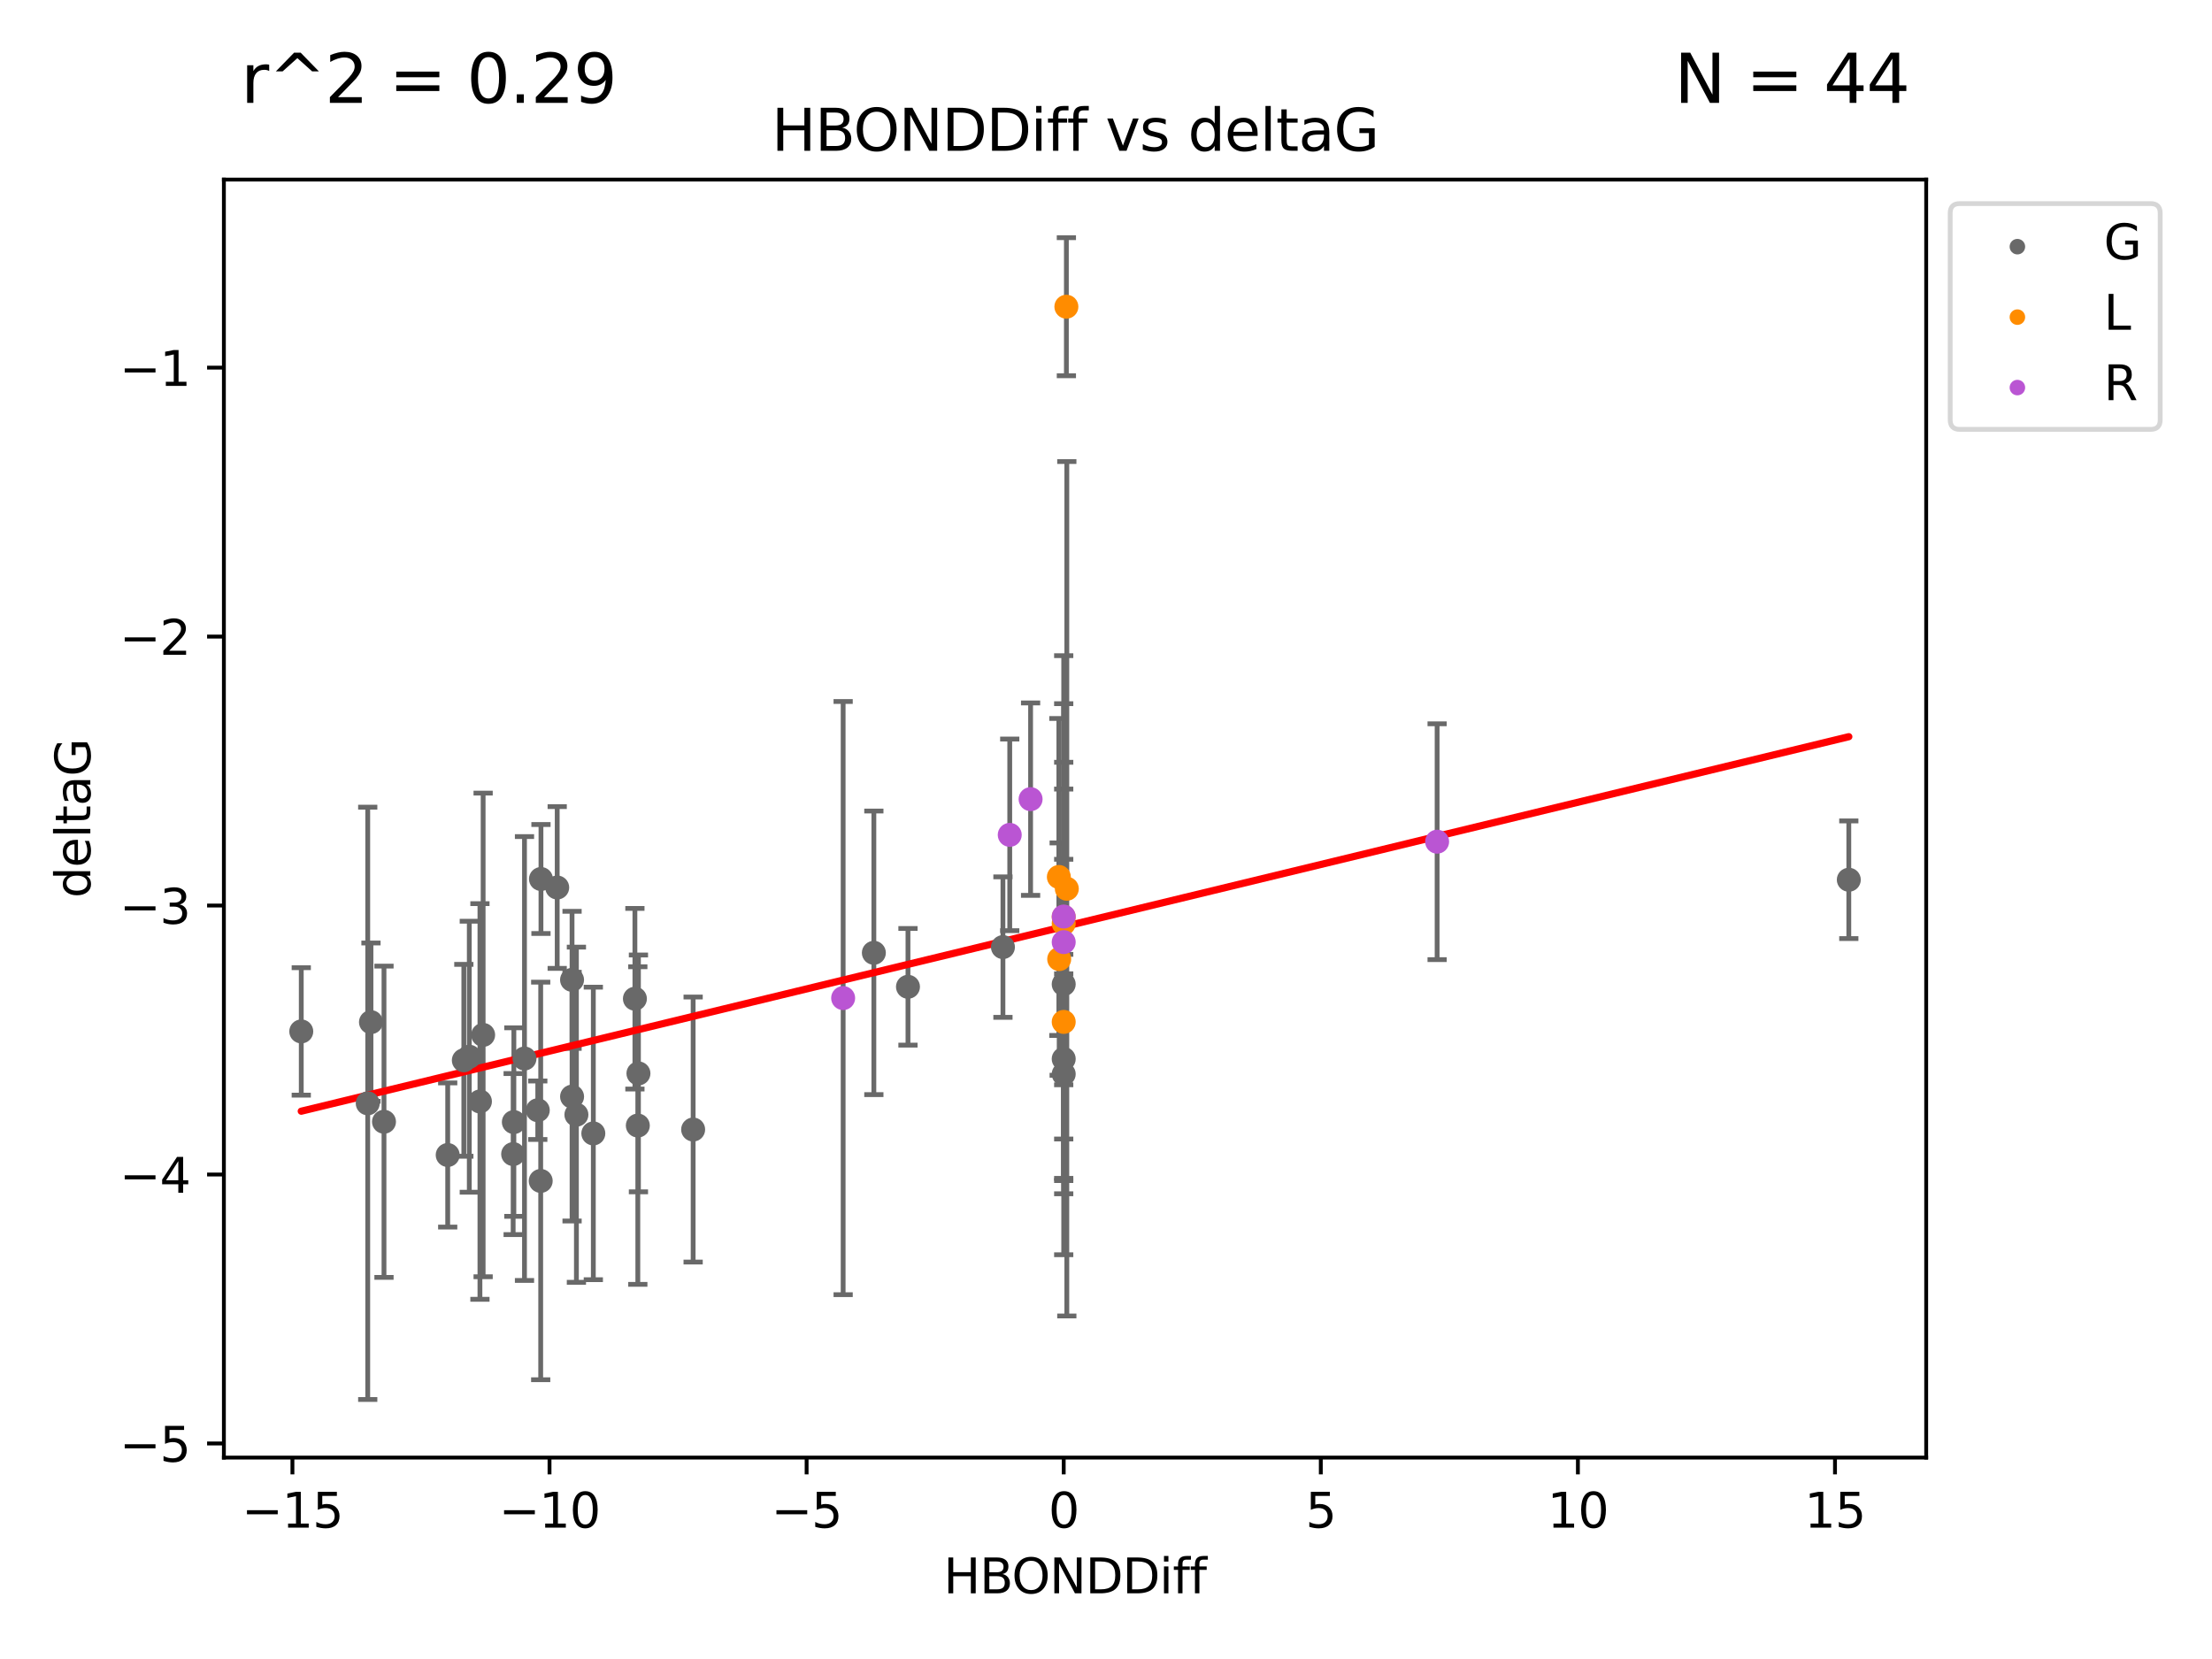 <?xml version="1.0" encoding="utf-8" standalone="no"?>
<!DOCTYPE svg PUBLIC "-//W3C//DTD SVG 1.1//EN"
  "http://www.w3.org/Graphics/SVG/1.1/DTD/svg11.dtd">
<svg xmlns:xlink="http://www.w3.org/1999/xlink" width="460.8pt" height="345.6pt" viewBox="0 0 460.8 345.6" xmlns="http://www.w3.org/2000/svg" version="1.1">
 <defs>
  <style type="text/css">*{stroke-linejoin: round; stroke-linecap: butt}</style>
 </defs>
 <g id="figure_1">
  <g id="patch_1">
   <path d="M 0 345.6 
L 460.8 345.6 
L 460.8 0 
L 0 0 
z
" style="fill: #ffffff"/>
  </g>
  <g id="axes_1">
   <g id="patch_2">
    <path d="M 46.64 303.64 
L 401.26 303.64 
L 401.26 37.411 
L 46.64 37.411 
z
" style="fill: #ffffff"/>
   </g>
   <g id="PathCollection_1">
    <defs>
     <path id="m88c42ce6d8" d="M 0 1.118 
C 0.297 1.118 0.581 1 0.791 0.791 
C 1 0.581 1.118 0.297 1.118 0 
C 1.118 -0.297 1 -0.581 0.791 -0.791 
C 0.581 -1 0.297 -1.118 0 -1.118 
C -0.297 -1.118 -0.581 -1 -0.791 -0.791 
C -1 -0.581 -1.118 -0.297 -1.118 0 
C -1.118 0.297 -1 0.581 -0.791 0.791 
C -0.581 1 -0.297 1.118 0 1.118 
z
" style="stroke: #696969"/>
    </defs>
    <g clip-path="url(#p0f1cdb41a8)">
     <use xlink:href="#m88c42ce6d8" x="77.28" y="212.929" style="fill: #696969; stroke: #696969"/>
     <use xlink:href="#m88c42ce6d8" x="112.693" y="183.113" style="fill: #696969; stroke: #696969"/>
     <use xlink:href="#m88c42ce6d8" x="106.9" y="240.416" style="fill: #696969; stroke: #696969"/>
     <use xlink:href="#m88c42ce6d8" x="119.173" y="228.448" style="fill: #696969; stroke: #696969"/>
     <use xlink:href="#m88c42ce6d8" x="62.759" y="214.865" style="fill: #696969; stroke: #696969"/>
     <use xlink:href="#m88c42ce6d8" x="79.992" y="233.682" style="fill: #696969; stroke: #696969"/>
     <use xlink:href="#m88c42ce6d8" x="107.046" y="233.75" style="fill: #696969; stroke: #696969"/>
     <use xlink:href="#m88c42ce6d8" x="144.394" y="235.301" style="fill: #696969; stroke: #696969"/>
     <use xlink:href="#m88c42ce6d8" x="76.606" y="229.844" style="fill: #696969; stroke: #696969"/>
     <use xlink:href="#m88c42ce6d8" x="93.265" y="240.608" style="fill: #696969; stroke: #696969"/>
     <use xlink:href="#m88c42ce6d8" x="112.638" y="246.01" style="fill: #696969; stroke: #696969"/>
     <use xlink:href="#m88c42ce6d8" x="109.261" y="220.509" style="fill: #696969; stroke: #696969"/>
     <use xlink:href="#m88c42ce6d8" x="119.169" y="204.12" style="fill: #696969; stroke: #696969"/>
     <use xlink:href="#m88c42ce6d8" x="132.263" y="208.052" style="fill: #696969; stroke: #696969"/>
     <use xlink:href="#m88c42ce6d8" x="132.999" y="223.612" style="fill: #696969; stroke: #696969"/>
     <use xlink:href="#m88c42ce6d8" x="123.6" y="236.114" style="fill: #696969; stroke: #696969"/>
     <use xlink:href="#m88c42ce6d8" x="116.076" y="184.884" style="fill: #696969; stroke: #696969"/>
     <use xlink:href="#m88c42ce6d8" x="132.87" y="234.473" style="fill: #696969; stroke: #696969"/>
     <use xlink:href="#m88c42ce6d8" x="99.98" y="229.456" style="fill: #696969; stroke: #696969"/>
     <use xlink:href="#m88c42ce6d8" x="100.646" y="215.592" style="fill: #696969; stroke: #696969"/>
     <use xlink:href="#m88c42ce6d8" x="120.076" y="232.214" style="fill: #696969; stroke: #696969"/>
     <use xlink:href="#m88c42ce6d8" x="189.147" y="205.567" style="fill: #696969; stroke: #696969"/>
     <use xlink:href="#m88c42ce6d8" x="112.029" y="231.282" style="fill: #696969; stroke: #696969"/>
     <use xlink:href="#m88c42ce6d8" x="221.59" y="205.024" style="fill: #696969; stroke: #696969"/>
     <use xlink:href="#m88c42ce6d8" x="97.763" y="220.136" style="fill: #696969; stroke: #696969"/>
     <use xlink:href="#m88c42ce6d8" x="182.041" y="198.489" style="fill: #696969; stroke: #696969"/>
     <use xlink:href="#m88c42ce6d8" x="221.59" y="220.591" style="fill: #696969; stroke: #696969"/>
     <use xlink:href="#m88c42ce6d8" x="96.625" y="220.882" style="fill: #696969; stroke: #696969"/>
     <use xlink:href="#m88c42ce6d8" x="208.931" y="197.296" style="fill: #696969; stroke: #696969"/>
     <use xlink:href="#m88c42ce6d8" x="385.141" y="183.268" style="fill: #696969; stroke: #696969"/>
     <use xlink:href="#m88c42ce6d8" x="221.59" y="223.747" style="fill: #696969; stroke: #696969"/>
    </g>
   </g>
   <g id="PathCollection_2">
    <defs>
     <path id="med435b0538" d="M 0 1.118 
C 0.297 1.118 0.581 1 0.791 0.791 
C 1 0.581 1.118 0.297 1.118 0 
C 1.118 -0.297 1 -0.581 0.791 -0.791 
C 0.581 -1 0.297 -1.118 0 -1.118 
C -0.297 -1.118 -0.581 -1 -0.791 -0.791 
C -1 -0.581 -1.118 -0.297 -1.118 0 
C -1.118 0.297 -1 0.581 -0.791 0.791 
C -0.581 1 -0.297 1.118 0 1.118 
z
" style="stroke: #ff8c00"/>
    </defs>
    <g clip-path="url(#p0f1cdb41a8)">
     <use xlink:href="#med435b0538" x="221.59" y="192.39" style="fill: #ff8c00; stroke: #ff8c00"/>
     <use xlink:href="#med435b0538" x="221.59" y="212.881" style="fill: #ff8c00; stroke: #ff8c00"/>
     <use xlink:href="#med435b0538" x="220.65" y="199.797" style="fill: #ff8c00; stroke: #ff8c00"/>
     <use xlink:href="#med435b0538" x="221.59" y="191.029" style="fill: #ff8c00; stroke: #ff8c00"/>
     <use xlink:href="#med435b0538" x="220.581" y="182.688" style="fill: #ff8c00; stroke: #ff8c00"/>
     <use xlink:href="#med435b0538" x="222.238" y="185.144" style="fill: #ff8c00; stroke: #ff8c00"/>
     <use xlink:href="#med435b0538" x="222.146" y="63.893" style="fill: #ff8c00; stroke: #ff8c00"/>
    </g>
   </g>
   <g id="PathCollection_3">
    <defs>
     <path id="md41386a658" d="M 0 1.118 
C 0.297 1.118 0.581 1 0.791 0.791 
C 1 0.581 1.118 0.297 1.118 0 
C 1.118 -0.297 1 -0.581 0.791 -0.791 
C 0.581 -1 0.297 -1.118 0 -1.118 
C -0.297 -1.118 -0.581 -1 -0.791 -0.791 
C -1 -0.581 -1.118 -0.297 -1.118 0 
C -1.118 0.297 -1 0.581 -0.791 0.791 
C -0.581 1 -0.297 1.118 0 1.118 
z
" style="stroke: #ba55d3"/>
    </defs>
    <g clip-path="url(#p0f1cdb41a8)">
     <use xlink:href="#md41386a658" x="214.691" y="166.476" style="fill: #ba55d3; stroke: #ba55d3"/>
     <use xlink:href="#md41386a658" x="175.643" y="207.917" style="fill: #ba55d3; stroke: #ba55d3"/>
     <use xlink:href="#md41386a658" x="210.347" y="173.917" style="fill: #ba55d3; stroke: #ba55d3"/>
     <use xlink:href="#md41386a658" x="221.59" y="190.934" style="fill: #ba55d3; stroke: #ba55d3"/>
     <use xlink:href="#md41386a658" x="221.59" y="196.258" style="fill: #ba55d3; stroke: #ba55d3"/>
     <use xlink:href="#md41386a658" x="299.379" y="175.341" style="fill: #ba55d3; stroke: #ba55d3"/>
    </g>
   </g>
   <g id="matplotlib.axis_1">
    <g id="xtick_1">
     <g id="line2d_1">
      <defs>
       <path id="m289b19f78d" d="M 0 0 
L 0 3.5 
" style="stroke: #000000; stroke-width: 0.8"/>
      </defs>
      <g>
       <use xlink:href="#m289b19f78d" x="60.918" y="303.64" style="stroke: #000000; stroke-width: 0.8"/>
      </g>
     </g>
     <g id="text_1">
      <!-- −15 -->
      <g transform="translate(50.365 318.238)scale(0.1 -0.1)">
       <defs>
        <path id="DejaVuSans-2212" d="M 678 2272 
L 4684 2272 
L 4684 1741 
L 678 1741 
L 678 2272 
z
" transform="scale(0.016)"/>
        <path id="DejaVuSans-31" d="M 794 531 
L 1825 531 
L 1825 4091 
L 703 3866 
L 703 4441 
L 1819 4666 
L 2450 4666 
L 2450 531 
L 3481 531 
L 3481 0 
L 794 0 
L 794 531 
z
" transform="scale(0.016)"/>
        <path id="DejaVuSans-35" d="M 691 4666 
L 3169 4666 
L 3169 4134 
L 1269 4134 
L 1269 2991 
Q 1406 3038 1543 3061 
Q 1681 3084 1819 3084 
Q 2600 3084 3056 2656 
Q 3513 2228 3513 1497 
Q 3513 744 3044 326 
Q 2575 -91 1722 -91 
Q 1428 -91 1123 -41 
Q 819 9 494 109 
L 494 744 
Q 775 591 1075 516 
Q 1375 441 1709 441 
Q 2250 441 2565 725 
Q 2881 1009 2881 1497 
Q 2881 1984 2565 2268 
Q 2250 2553 1709 2553 
Q 1456 2553 1204 2497 
Q 953 2441 691 2322 
L 691 4666 
z
" transform="scale(0.016)"/>
       </defs>
       <use xlink:href="#DejaVuSans-2212"/>
       <use xlink:href="#DejaVuSans-31" x="83.789"/>
       <use xlink:href="#DejaVuSans-35" x="147.412"/>
      </g>
     </g>
    </g>
    <g id="xtick_2">
     <g id="line2d_2">
      <g>
       <use xlink:href="#m289b19f78d" x="114.475" y="303.64" style="stroke: #000000; stroke-width: 0.8"/>
      </g>
     </g>
     <g id="text_2">
      <!-- −10 -->
      <g transform="translate(103.923 318.238)scale(0.1 -0.1)">
       <defs>
        <path id="DejaVuSans-30" d="M 2034 4250 
Q 1547 4250 1301 3770 
Q 1056 3291 1056 2328 
Q 1056 1369 1301 889 
Q 1547 409 2034 409 
Q 2525 409 2770 889 
Q 3016 1369 3016 2328 
Q 3016 3291 2770 3770 
Q 2525 4250 2034 4250 
z
M 2034 4750 
Q 2819 4750 3233 4129 
Q 3647 3509 3647 2328 
Q 3647 1150 3233 529 
Q 2819 -91 2034 -91 
Q 1250 -91 836 529 
Q 422 1150 422 2328 
Q 422 3509 836 4129 
Q 1250 4750 2034 4750 
z
" transform="scale(0.016)"/>
       </defs>
       <use xlink:href="#DejaVuSans-2212"/>
       <use xlink:href="#DejaVuSans-31" x="83.789"/>
       <use xlink:href="#DejaVuSans-30" x="147.412"/>
      </g>
     </g>
    </g>
    <g id="xtick_3">
     <g id="line2d_3">
      <g>
       <use xlink:href="#m289b19f78d" x="168.033" y="303.64" style="stroke: #000000; stroke-width: 0.8"/>
      </g>
     </g>
     <g id="text_3">
      <!-- −5 -->
      <g transform="translate(160.662 318.238)scale(0.1 -0.1)">
       <use xlink:href="#DejaVuSans-2212"/>
       <use xlink:href="#DejaVuSans-35" x="83.789"/>
      </g>
     </g>
    </g>
    <g id="xtick_4">
     <g id="line2d_4">
      <g>
       <use xlink:href="#m289b19f78d" x="221.59" y="303.64" style="stroke: #000000; stroke-width: 0.8"/>
      </g>
     </g>
     <g id="text_4">
      <!-- 0 -->
      <g transform="translate(218.409 318.238)scale(0.1 -0.1)">
       <use xlink:href="#DejaVuSans-30"/>
      </g>
     </g>
    </g>
    <g id="xtick_5">
     <g id="line2d_5">
      <g>
       <use xlink:href="#m289b19f78d" x="275.148" y="303.64" style="stroke: #000000; stroke-width: 0.8"/>
      </g>
     </g>
     <g id="text_5">
      <!-- 5 -->
      <g transform="translate(271.966 318.238)scale(0.1 -0.1)">
       <use xlink:href="#DejaVuSans-35"/>
      </g>
     </g>
    </g>
    <g id="xtick_6">
     <g id="line2d_6">
      <g>
       <use xlink:href="#m289b19f78d" x="328.705" y="303.64" style="stroke: #000000; stroke-width: 0.8"/>
      </g>
     </g>
     <g id="text_6">
      <!-- 10 -->
      <g transform="translate(322.343 318.238)scale(0.1 -0.1)">
       <use xlink:href="#DejaVuSans-31"/>
       <use xlink:href="#DejaVuSans-30" x="63.623"/>
      </g>
     </g>
    </g>
    <g id="xtick_7">
     <g id="line2d_7">
      <g>
       <use xlink:href="#m289b19f78d" x="382.263" y="303.64" style="stroke: #000000; stroke-width: 0.8"/>
      </g>
     </g>
     <g id="text_7">
      <!-- 15 -->
      <g transform="translate(375.9 318.238)scale(0.1 -0.1)">
       <use xlink:href="#DejaVuSans-31"/>
       <use xlink:href="#DejaVuSans-35" x="63.623"/>
      </g>
     </g>
    </g>
    <g id="text_8">
     <!-- HBONDDiff -->
     <g transform="translate(196.561 331.917)scale(0.1 -0.1)">
      <defs>
       <path id="DejaVuSans-48" d="M 628 4666 
L 1259 4666 
L 1259 2753 
L 3553 2753 
L 3553 4666 
L 4184 4666 
L 4184 0 
L 3553 0 
L 3553 2222 
L 1259 2222 
L 1259 0 
L 628 0 
L 628 4666 
z
" transform="scale(0.016)"/>
       <path id="DejaVuSans-42" d="M 1259 2228 
L 1259 519 
L 2272 519 
Q 2781 519 3026 730 
Q 3272 941 3272 1375 
Q 3272 1813 3026 2020 
Q 2781 2228 2272 2228 
L 1259 2228 
z
M 1259 4147 
L 1259 2741 
L 2194 2741 
Q 2656 2741 2882 2914 
Q 3109 3088 3109 3444 
Q 3109 3797 2882 3972 
Q 2656 4147 2194 4147 
L 1259 4147 
z
M 628 4666 
L 2241 4666 
Q 2963 4666 3353 4366 
Q 3744 4066 3744 3513 
Q 3744 3084 3544 2831 
Q 3344 2578 2956 2516 
Q 3422 2416 3680 2098 
Q 3938 1781 3938 1306 
Q 3938 681 3513 340 
Q 3088 0 2303 0 
L 628 0 
L 628 4666 
z
" transform="scale(0.016)"/>
       <path id="DejaVuSans-4f" d="M 2522 4238 
Q 1834 4238 1429 3725 
Q 1025 3213 1025 2328 
Q 1025 1447 1429 934 
Q 1834 422 2522 422 
Q 3209 422 3611 934 
Q 4013 1447 4013 2328 
Q 4013 3213 3611 3725 
Q 3209 4238 2522 4238 
z
M 2522 4750 
Q 3503 4750 4090 4092 
Q 4678 3434 4678 2328 
Q 4678 1225 4090 567 
Q 3503 -91 2522 -91 
Q 1538 -91 948 565 
Q 359 1222 359 2328 
Q 359 3434 948 4092 
Q 1538 4750 2522 4750 
z
" transform="scale(0.016)"/>
       <path id="DejaVuSans-4e" d="M 628 4666 
L 1478 4666 
L 3547 763 
L 3547 4666 
L 4159 4666 
L 4159 0 
L 3309 0 
L 1241 3903 
L 1241 0 
L 628 0 
L 628 4666 
z
" transform="scale(0.016)"/>
       <path id="DejaVuSans-44" d="M 1259 4147 
L 1259 519 
L 2022 519 
Q 2988 519 3436 956 
Q 3884 1394 3884 2338 
Q 3884 3275 3436 3711 
Q 2988 4147 2022 4147 
L 1259 4147 
z
M 628 4666 
L 1925 4666 
Q 3281 4666 3915 4102 
Q 4550 3538 4550 2338 
Q 4550 1131 3912 565 
Q 3275 0 1925 0 
L 628 0 
L 628 4666 
z
" transform="scale(0.016)"/>
       <path id="DejaVuSans-69" d="M 603 3500 
L 1178 3500 
L 1178 0 
L 603 0 
L 603 3500 
z
M 603 4863 
L 1178 4863 
L 1178 4134 
L 603 4134 
L 603 4863 
z
" transform="scale(0.016)"/>
       <path id="DejaVuSans-66" d="M 2375 4863 
L 2375 4384 
L 1825 4384 
Q 1516 4384 1395 4259 
Q 1275 4134 1275 3809 
L 1275 3500 
L 2222 3500 
L 2222 3053 
L 1275 3053 
L 1275 0 
L 697 0 
L 697 3053 
L 147 3053 
L 147 3500 
L 697 3500 
L 697 3744 
Q 697 4328 969 4595 
Q 1241 4863 1831 4863 
L 2375 4863 
z
" transform="scale(0.016)"/>
      </defs>
      <use xlink:href="#DejaVuSans-48"/>
      <use xlink:href="#DejaVuSans-42" x="75.195"/>
      <use xlink:href="#DejaVuSans-4f" x="142.049"/>
      <use xlink:href="#DejaVuSans-4e" x="220.76"/>
      <use xlink:href="#DejaVuSans-44" x="295.564"/>
      <use xlink:href="#DejaVuSans-44" x="372.566"/>
      <use xlink:href="#DejaVuSans-69" x="449.568"/>
      <use xlink:href="#DejaVuSans-66" x="477.352"/>
      <use xlink:href="#DejaVuSans-66" x="512.557"/>
     </g>
    </g>
   </g>
   <g id="matplotlib.axis_2">
    <g id="ytick_1">
     <g id="line2d_8">
      <defs>
       <path id="ma240cc3f04" d="M 0 0 
L -3.5 0 
" style="stroke: #000000; stroke-width: 0.8"/>
      </defs>
      <g>
       <use xlink:href="#ma240cc3f04" x="46.64" y="300.7" style="stroke: #000000; stroke-width: 0.8"/>
      </g>
     </g>
     <g id="text_9">
      <!-- −5 -->
      <g transform="translate(24.898 304.499)scale(0.1 -0.1)">
       <use xlink:href="#DejaVuSans-2212"/>
       <use xlink:href="#DejaVuSans-35" x="83.789"/>
      </g>
     </g>
    </g>
    <g id="ytick_2">
     <g id="line2d_9">
      <g>
       <use xlink:href="#ma240cc3f04" x="46.64" y="244.67" style="stroke: #000000; stroke-width: 0.8"/>
      </g>
     </g>
     <g id="text_10">
      <!-- −4 -->
      <g transform="translate(24.898 248.47)scale(0.1 -0.1)">
       <defs>
        <path id="DejaVuSans-34" d="M 2419 4116 
L 825 1625 
L 2419 1625 
L 2419 4116 
z
M 2253 4666 
L 3047 4666 
L 3047 1625 
L 3713 1625 
L 3713 1100 
L 3047 1100 
L 3047 0 
L 2419 0 
L 2419 1100 
L 313 1100 
L 313 1709 
L 2253 4666 
z
" transform="scale(0.016)"/>
       </defs>
       <use xlink:href="#DejaVuSans-2212"/>
       <use xlink:href="#DejaVuSans-34" x="83.789"/>
      </g>
     </g>
    </g>
    <g id="ytick_3">
     <g id="line2d_10">
      <g>
       <use xlink:href="#ma240cc3f04" x="46.64" y="188.641" style="stroke: #000000; stroke-width: 0.8"/>
      </g>
     </g>
     <g id="text_11">
      <!-- −3 -->
      <g transform="translate(24.898 192.44)scale(0.1 -0.1)">
       <defs>
        <path id="DejaVuSans-33" d="M 2597 2516 
Q 3050 2419 3304 2112 
Q 3559 1806 3559 1356 
Q 3559 666 3084 287 
Q 2609 -91 1734 -91 
Q 1441 -91 1130 -33 
Q 819 25 488 141 
L 488 750 
Q 750 597 1062 519 
Q 1375 441 1716 441 
Q 2309 441 2620 675 
Q 2931 909 2931 1356 
Q 2931 1769 2642 2001 
Q 2353 2234 1838 2234 
L 1294 2234 
L 1294 2753 
L 1863 2753 
Q 2328 2753 2575 2939 
Q 2822 3125 2822 3475 
Q 2822 3834 2567 4026 
Q 2313 4219 1838 4219 
Q 1578 4219 1281 4162 
Q 984 4106 628 3988 
L 628 4550 
Q 988 4650 1302 4700 
Q 1616 4750 1894 4750 
Q 2613 4750 3031 4423 
Q 3450 4097 3450 3541 
Q 3450 3153 3228 2886 
Q 3006 2619 2597 2516 
z
" transform="scale(0.016)"/>
       </defs>
       <use xlink:href="#DejaVuSans-2212"/>
       <use xlink:href="#DejaVuSans-33" x="83.789"/>
      </g>
     </g>
    </g>
    <g id="ytick_4">
     <g id="line2d_11">
      <g>
       <use xlink:href="#ma240cc3f04" x="46.64" y="132.612" style="stroke: #000000; stroke-width: 0.8"/>
      </g>
     </g>
     <g id="text_12">
      <!-- −2 -->
      <g transform="translate(24.898 136.411)scale(0.1 -0.1)">
       <defs>
        <path id="DejaVuSans-32" d="M 1228 531 
L 3431 531 
L 3431 0 
L 469 0 
L 469 531 
Q 828 903 1448 1529 
Q 2069 2156 2228 2338 
Q 2531 2678 2651 2914 
Q 2772 3150 2772 3378 
Q 2772 3750 2511 3984 
Q 2250 4219 1831 4219 
Q 1534 4219 1204 4116 
Q 875 4013 500 3803 
L 500 4441 
Q 881 4594 1212 4672 
Q 1544 4750 1819 4750 
Q 2544 4750 2975 4387 
Q 3406 4025 3406 3419 
Q 3406 3131 3298 2873 
Q 3191 2616 2906 2266 
Q 2828 2175 2409 1742 
Q 1991 1309 1228 531 
z
" transform="scale(0.016)"/>
       </defs>
       <use xlink:href="#DejaVuSans-2212"/>
       <use xlink:href="#DejaVuSans-32" x="83.789"/>
      </g>
     </g>
    </g>
    <g id="ytick_5">
     <g id="line2d_12">
      <g>
       <use xlink:href="#ma240cc3f04" x="46.64" y="76.583" style="stroke: #000000; stroke-width: 0.8"/>
      </g>
     </g>
     <g id="text_13">
      <!-- −1 -->
      <g transform="translate(24.898 80.382)scale(0.1 -0.1)">
       <use xlink:href="#DejaVuSans-2212"/>
       <use xlink:href="#DejaVuSans-31" x="83.789"/>
      </g>
     </g>
    </g>
    <g id="text_14">
     <!-- deltaG -->
     <g transform="translate(18.818 187.064)rotate(-90)scale(0.1 -0.1)">
      <defs>
       <path id="DejaVuSans-64" d="M 2906 2969 
L 2906 4863 
L 3481 4863 
L 3481 0 
L 2906 0 
L 2906 525 
Q 2725 213 2448 61 
Q 2172 -91 1784 -91 
Q 1150 -91 751 415 
Q 353 922 353 1747 
Q 353 2572 751 3078 
Q 1150 3584 1784 3584 
Q 2172 3584 2448 3432 
Q 2725 3281 2906 2969 
z
M 947 1747 
Q 947 1113 1208 752 
Q 1469 391 1925 391 
Q 2381 391 2643 752 
Q 2906 1113 2906 1747 
Q 2906 2381 2643 2742 
Q 2381 3103 1925 3103 
Q 1469 3103 1208 2742 
Q 947 2381 947 1747 
z
" transform="scale(0.016)"/>
       <path id="DejaVuSans-65" d="M 3597 1894 
L 3597 1613 
L 953 1613 
Q 991 1019 1311 708 
Q 1631 397 2203 397 
Q 2534 397 2845 478 
Q 3156 559 3463 722 
L 3463 178 
Q 3153 47 2828 -22 
Q 2503 -91 2169 -91 
Q 1331 -91 842 396 
Q 353 884 353 1716 
Q 353 2575 817 3079 
Q 1281 3584 2069 3584 
Q 2775 3584 3186 3129 
Q 3597 2675 3597 1894 
z
M 3022 2063 
Q 3016 2534 2758 2815 
Q 2500 3097 2075 3097 
Q 1594 3097 1305 2825 
Q 1016 2553 972 2059 
L 3022 2063 
z
" transform="scale(0.016)"/>
       <path id="DejaVuSans-6c" d="M 603 4863 
L 1178 4863 
L 1178 0 
L 603 0 
L 603 4863 
z
" transform="scale(0.016)"/>
       <path id="DejaVuSans-74" d="M 1172 4494 
L 1172 3500 
L 2356 3500 
L 2356 3053 
L 1172 3053 
L 1172 1153 
Q 1172 725 1289 603 
Q 1406 481 1766 481 
L 2356 481 
L 2356 0 
L 1766 0 
Q 1100 0 847 248 
Q 594 497 594 1153 
L 594 3053 
L 172 3053 
L 172 3500 
L 594 3500 
L 594 4494 
L 1172 4494 
z
" transform="scale(0.016)"/>
       <path id="DejaVuSans-61" d="M 2194 1759 
Q 1497 1759 1228 1600 
Q 959 1441 959 1056 
Q 959 750 1161 570 
Q 1363 391 1709 391 
Q 2188 391 2477 730 
Q 2766 1069 2766 1631 
L 2766 1759 
L 2194 1759 
z
M 3341 1997 
L 3341 0 
L 2766 0 
L 2766 531 
Q 2569 213 2275 61 
Q 1981 -91 1556 -91 
Q 1019 -91 701 211 
Q 384 513 384 1019 
Q 384 1609 779 1909 
Q 1175 2209 1959 2209 
L 2766 2209 
L 2766 2266 
Q 2766 2663 2505 2880 
Q 2244 3097 1772 3097 
Q 1472 3097 1187 3025 
Q 903 2953 641 2809 
L 641 3341 
Q 956 3463 1253 3523 
Q 1550 3584 1831 3584 
Q 2591 3584 2966 3190 
Q 3341 2797 3341 1997 
z
" transform="scale(0.016)"/>
       <path id="DejaVuSans-47" d="M 3809 666 
L 3809 1919 
L 2778 1919 
L 2778 2438 
L 4434 2438 
L 4434 434 
Q 4069 175 3628 42 
Q 3188 -91 2688 -91 
Q 1594 -91 976 548 
Q 359 1188 359 2328 
Q 359 3472 976 4111 
Q 1594 4750 2688 4750 
Q 3144 4750 3555 4637 
Q 3966 4525 4313 4306 
L 4313 3634 
Q 3963 3931 3569 4081 
Q 3175 4231 2741 4231 
Q 1884 4231 1454 3753 
Q 1025 3275 1025 2328 
Q 1025 1384 1454 906 
Q 1884 428 2741 428 
Q 3075 428 3337 486 
Q 3600 544 3809 666 
z
" transform="scale(0.016)"/>
      </defs>
      <use xlink:href="#DejaVuSans-64"/>
      <use xlink:href="#DejaVuSans-65" x="63.477"/>
      <use xlink:href="#DejaVuSans-6c" x="125"/>
      <use xlink:href="#DejaVuSans-74" x="152.783"/>
      <use xlink:href="#DejaVuSans-61" x="191.992"/>
      <use xlink:href="#DejaVuSans-47" x="253.271"/>
     </g>
    </g>
   </g>
   <g id="LineCollection_1">
    <path d="M 77.28 229.42 
L 77.28 196.439 
" clip-path="url(#p0f1cdb41a8)" style="fill: none; stroke: #696969"/>
    <path d="M 112.693 194.463 
L 112.693 171.763 
" clip-path="url(#p0f1cdb41a8)" style="fill: none; stroke: #696969"/>
    <path d="M 106.9 257.188 
L 106.9 223.643 
" clip-path="url(#p0f1cdb41a8)" style="fill: none; stroke: #696969"/>
    <path d="M 119.173 254.354 
L 119.173 202.542 
" clip-path="url(#p0f1cdb41a8)" style="fill: none; stroke: #696969"/>
    <path d="M 62.759 228.137 
L 62.759 201.593 
" clip-path="url(#p0f1cdb41a8)" style="fill: none; stroke: #696969"/>
    <path d="M 79.992 266.102 
L 79.992 201.261 
" clip-path="url(#p0f1cdb41a8)" style="fill: none; stroke: #696969"/>
    <path d="M 107.046 253.387 
L 107.046 214.112 
" clip-path="url(#p0f1cdb41a8)" style="fill: none; stroke: #696969"/>
    <path d="M 144.394 262.908 
L 144.394 207.695 
" clip-path="url(#p0f1cdb41a8)" style="fill: none; stroke: #696969"/>
    <path d="M 76.606 291.539 
L 76.606 168.148 
" clip-path="url(#p0f1cdb41a8)" style="fill: none; stroke: #696969"/>
    <path d="M 93.265 255.624 
L 93.265 225.591 
" clip-path="url(#p0f1cdb41a8)" style="fill: none; stroke: #696969"/>
    <path d="M 112.638 287.42 
L 112.638 204.6 
" clip-path="url(#p0f1cdb41a8)" style="fill: none; stroke: #696969"/>
    <path d="M 109.261 266.742 
L 109.261 174.276 
" clip-path="url(#p0f1cdb41a8)" style="fill: none; stroke: #696969"/>
    <path d="M 119.169 218.398 
L 119.169 189.843 
" clip-path="url(#p0f1cdb41a8)" style="fill: none; stroke: #696969"/>
    <path d="M 132.263 226.863 
L 132.263 189.241 
" clip-path="url(#p0f1cdb41a8)" style="fill: none; stroke: #696969"/>
    <path d="M 132.999 248.279 
L 132.999 198.945 
" clip-path="url(#p0f1cdb41a8)" style="fill: none; stroke: #696969"/>
    <path d="M 123.6 266.58 
L 123.6 205.647 
" clip-path="url(#p0f1cdb41a8)" style="fill: none; stroke: #696969"/>
    <path d="M 116.076 201.734 
L 116.076 168.034 
" clip-path="url(#p0f1cdb41a8)" style="fill: none; stroke: #696969"/>
    <path d="M 132.87 267.555 
L 132.87 201.392 
" clip-path="url(#p0f1cdb41a8)" style="fill: none; stroke: #696969"/>
    <path d="M 99.98 270.668 
L 99.98 188.243 
" clip-path="url(#p0f1cdb41a8)" style="fill: none; stroke: #696969"/>
    <path d="M 100.646 265.967 
L 100.646 165.217 
" clip-path="url(#p0f1cdb41a8)" style="fill: none; stroke: #696969"/>
    <path d="M 120.076 267.128 
L 120.076 197.3 
" clip-path="url(#p0f1cdb41a8)" style="fill: none; stroke: #696969"/>
    <path d="M 189.147 217.718 
L 189.147 193.416 
" clip-path="url(#p0f1cdb41a8)" style="fill: none; stroke: #696969"/>
    <path d="M 112.029 237.376 
L 112.029 225.188 
" clip-path="url(#p0f1cdb41a8)" style="fill: none; stroke: #696969"/>
    <path d="M 221.59 219.968 
L 221.59 190.08 
" clip-path="url(#p0f1cdb41a8)" style="fill: none; stroke: #696969"/>
    <path d="M 97.763 248.361 
L 97.763 191.91 
" clip-path="url(#p0f1cdb41a8)" style="fill: none; stroke: #696969"/>
    <path d="M 182.041 228.027 
L 182.041 168.952 
" clip-path="url(#p0f1cdb41a8)" style="fill: none; stroke: #696969"/>
    <path d="M 221.59 237.272 
L 221.59 203.91 
" clip-path="url(#p0f1cdb41a8)" style="fill: none; stroke: #696969"/>
    <path d="M 96.625 240.867 
L 96.625 200.897 
" clip-path="url(#p0f1cdb41a8)" style="fill: none; stroke: #696969"/>
    <path d="M 208.931 211.929 
L 208.931 182.663 
" clip-path="url(#p0f1cdb41a8)" style="fill: none; stroke: #696969"/>
    <path d="M 385.141 195.522 
L 385.141 171.013 
" clip-path="url(#p0f1cdb41a8)" style="fill: none; stroke: #696969"/>
    <path d="M 221.59 248.685 
L 221.59 198.81 
" clip-path="url(#p0f1cdb41a8)" style="fill: none; stroke: #696969"/>
   </g>
   <g id="line2d_13">
    <defs>
     <path id="mbee40253cf" d="M 2 0 
L -2 -0 
" style="stroke: #696969"/>
    </defs>
    <g clip-path="url(#p0f1cdb41a8)">
     <use xlink:href="#mbee40253cf" x="77.28" y="229.42" style="fill: #696969; stroke: #696969"/>
     <use xlink:href="#mbee40253cf" x="112.693" y="194.463" style="fill: #696969; stroke: #696969"/>
     <use xlink:href="#mbee40253cf" x="106.9" y="257.188" style="fill: #696969; stroke: #696969"/>
     <use xlink:href="#mbee40253cf" x="119.173" y="254.354" style="fill: #696969; stroke: #696969"/>
     <use xlink:href="#mbee40253cf" x="62.759" y="228.137" style="fill: #696969; stroke: #696969"/>
     <use xlink:href="#mbee40253cf" x="79.992" y="266.102" style="fill: #696969; stroke: #696969"/>
     <use xlink:href="#mbee40253cf" x="107.046" y="253.387" style="fill: #696969; stroke: #696969"/>
     <use xlink:href="#mbee40253cf" x="144.394" y="262.908" style="fill: #696969; stroke: #696969"/>
     <use xlink:href="#mbee40253cf" x="76.606" y="291.539" style="fill: #696969; stroke: #696969"/>
     <use xlink:href="#mbee40253cf" x="93.265" y="255.624" style="fill: #696969; stroke: #696969"/>
     <use xlink:href="#mbee40253cf" x="112.638" y="287.42" style="fill: #696969; stroke: #696969"/>
     <use xlink:href="#mbee40253cf" x="109.261" y="266.742" style="fill: #696969; stroke: #696969"/>
     <use xlink:href="#mbee40253cf" x="119.169" y="218.398" style="fill: #696969; stroke: #696969"/>
     <use xlink:href="#mbee40253cf" x="132.263" y="226.863" style="fill: #696969; stroke: #696969"/>
     <use xlink:href="#mbee40253cf" x="132.999" y="248.279" style="fill: #696969; stroke: #696969"/>
     <use xlink:href="#mbee40253cf" x="123.6" y="266.58" style="fill: #696969; stroke: #696969"/>
     <use xlink:href="#mbee40253cf" x="116.076" y="201.734" style="fill: #696969; stroke: #696969"/>
     <use xlink:href="#mbee40253cf" x="132.87" y="267.555" style="fill: #696969; stroke: #696969"/>
     <use xlink:href="#mbee40253cf" x="99.98" y="270.668" style="fill: #696969; stroke: #696969"/>
     <use xlink:href="#mbee40253cf" x="100.646" y="265.967" style="fill: #696969; stroke: #696969"/>
     <use xlink:href="#mbee40253cf" x="120.076" y="267.128" style="fill: #696969; stroke: #696969"/>
     <use xlink:href="#mbee40253cf" x="189.147" y="217.718" style="fill: #696969; stroke: #696969"/>
     <use xlink:href="#mbee40253cf" x="112.029" y="237.376" style="fill: #696969; stroke: #696969"/>
     <use xlink:href="#mbee40253cf" x="221.59" y="219.968" style="fill: #696969; stroke: #696969"/>
     <use xlink:href="#mbee40253cf" x="97.763" y="248.361" style="fill: #696969; stroke: #696969"/>
     <use xlink:href="#mbee40253cf" x="182.041" y="228.027" style="fill: #696969; stroke: #696969"/>
     <use xlink:href="#mbee40253cf" x="221.59" y="237.272" style="fill: #696969; stroke: #696969"/>
     <use xlink:href="#mbee40253cf" x="96.625" y="240.867" style="fill: #696969; stroke: #696969"/>
     <use xlink:href="#mbee40253cf" x="208.931" y="211.929" style="fill: #696969; stroke: #696969"/>
     <use xlink:href="#mbee40253cf" x="385.141" y="195.522" style="fill: #696969; stroke: #696969"/>
     <use xlink:href="#mbee40253cf" x="221.59" y="248.685" style="fill: #696969; stroke: #696969"/>
    </g>
   </g>
   <g id="line2d_14">
    <g clip-path="url(#p0f1cdb41a8)">
     <use xlink:href="#mbee40253cf" x="77.28" y="196.439" style="fill: #696969; stroke: #696969"/>
     <use xlink:href="#mbee40253cf" x="112.693" y="171.763" style="fill: #696969; stroke: #696969"/>
     <use xlink:href="#mbee40253cf" x="106.9" y="223.643" style="fill: #696969; stroke: #696969"/>
     <use xlink:href="#mbee40253cf" x="119.173" y="202.542" style="fill: #696969; stroke: #696969"/>
     <use xlink:href="#mbee40253cf" x="62.759" y="201.593" style="fill: #696969; stroke: #696969"/>
     <use xlink:href="#mbee40253cf" x="79.992" y="201.261" style="fill: #696969; stroke: #696969"/>
     <use xlink:href="#mbee40253cf" x="107.046" y="214.112" style="fill: #696969; stroke: #696969"/>
     <use xlink:href="#mbee40253cf" x="144.394" y="207.695" style="fill: #696969; stroke: #696969"/>
     <use xlink:href="#mbee40253cf" x="76.606" y="168.148" style="fill: #696969; stroke: #696969"/>
     <use xlink:href="#mbee40253cf" x="93.265" y="225.591" style="fill: #696969; stroke: #696969"/>
     <use xlink:href="#mbee40253cf" x="112.638" y="204.6" style="fill: #696969; stroke: #696969"/>
     <use xlink:href="#mbee40253cf" x="109.261" y="174.276" style="fill: #696969; stroke: #696969"/>
     <use xlink:href="#mbee40253cf" x="119.169" y="189.843" style="fill: #696969; stroke: #696969"/>
     <use xlink:href="#mbee40253cf" x="132.263" y="189.241" style="fill: #696969; stroke: #696969"/>
     <use xlink:href="#mbee40253cf" x="132.999" y="198.945" style="fill: #696969; stroke: #696969"/>
     <use xlink:href="#mbee40253cf" x="123.6" y="205.647" style="fill: #696969; stroke: #696969"/>
     <use xlink:href="#mbee40253cf" x="116.076" y="168.034" style="fill: #696969; stroke: #696969"/>
     <use xlink:href="#mbee40253cf" x="132.87" y="201.392" style="fill: #696969; stroke: #696969"/>
     <use xlink:href="#mbee40253cf" x="99.98" y="188.243" style="fill: #696969; stroke: #696969"/>
     <use xlink:href="#mbee40253cf" x="100.646" y="165.217" style="fill: #696969; stroke: #696969"/>
     <use xlink:href="#mbee40253cf" x="120.076" y="197.3" style="fill: #696969; stroke: #696969"/>
     <use xlink:href="#mbee40253cf" x="189.147" y="193.416" style="fill: #696969; stroke: #696969"/>
     <use xlink:href="#mbee40253cf" x="112.029" y="225.188" style="fill: #696969; stroke: #696969"/>
     <use xlink:href="#mbee40253cf" x="221.59" y="190.08" style="fill: #696969; stroke: #696969"/>
     <use xlink:href="#mbee40253cf" x="97.763" y="191.91" style="fill: #696969; stroke: #696969"/>
     <use xlink:href="#mbee40253cf" x="182.041" y="168.952" style="fill: #696969; stroke: #696969"/>
     <use xlink:href="#mbee40253cf" x="221.59" y="203.91" style="fill: #696969; stroke: #696969"/>
     <use xlink:href="#mbee40253cf" x="96.625" y="200.897" style="fill: #696969; stroke: #696969"/>
     <use xlink:href="#mbee40253cf" x="208.931" y="182.663" style="fill: #696969; stroke: #696969"/>
     <use xlink:href="#mbee40253cf" x="385.141" y="171.013" style="fill: #696969; stroke: #696969"/>
     <use xlink:href="#mbee40253cf" x="221.59" y="198.81" style="fill: #696969; stroke: #696969"/>
    </g>
   </g>
   <g id="LineCollection_2">
    <path d="M 221.59 225.982 
L 221.59 158.798 
" clip-path="url(#p0f1cdb41a8)" style="fill: none; stroke: #696969"/>
    <path d="M 221.59 261.383 
L 221.59 164.378 
" clip-path="url(#p0f1cdb41a8)" style="fill: none; stroke: #696969"/>
    <path d="M 220.65 223.999 
L 220.65 175.595 
" clip-path="url(#p0f1cdb41a8)" style="fill: none; stroke: #696969"/>
    <path d="M 221.59 245.474 
L 221.59 136.584 
" clip-path="url(#p0f1cdb41a8)" style="fill: none; stroke: #696969"/>
    <path d="M 220.581 215.704 
L 220.581 149.671 
" clip-path="url(#p0f1cdb41a8)" style="fill: none; stroke: #696969"/>
    <path d="M 222.238 274.137 
L 222.238 96.15 
" clip-path="url(#p0f1cdb41a8)" style="fill: none; stroke: #696969"/>
    <path d="M 222.146 78.274 
L 222.146 49.513 
" clip-path="url(#p0f1cdb41a8)" style="fill: none; stroke: #696969"/>
   </g>
   <g id="line2d_15">
    <g clip-path="url(#p0f1cdb41a8)">
     <use xlink:href="#mbee40253cf" x="221.59" y="225.982" style="fill: #696969; stroke: #696969"/>
     <use xlink:href="#mbee40253cf" x="221.59" y="261.383" style="fill: #696969; stroke: #696969"/>
     <use xlink:href="#mbee40253cf" x="220.65" y="223.999" style="fill: #696969; stroke: #696969"/>
     <use xlink:href="#mbee40253cf" x="221.59" y="245.474" style="fill: #696969; stroke: #696969"/>
     <use xlink:href="#mbee40253cf" x="220.581" y="215.704" style="fill: #696969; stroke: #696969"/>
     <use xlink:href="#mbee40253cf" x="222.238" y="274.137" style="fill: #696969; stroke: #696969"/>
     <use xlink:href="#mbee40253cf" x="222.146" y="78.274" style="fill: #696969; stroke: #696969"/>
    </g>
   </g>
   <g id="line2d_16">
    <g clip-path="url(#p0f1cdb41a8)">
     <use xlink:href="#mbee40253cf" x="221.59" y="158.798" style="fill: #696969; stroke: #696969"/>
     <use xlink:href="#mbee40253cf" x="221.59" y="164.378" style="fill: #696969; stroke: #696969"/>
     <use xlink:href="#mbee40253cf" x="220.65" y="175.595" style="fill: #696969; stroke: #696969"/>
     <use xlink:href="#mbee40253cf" x="221.59" y="136.584" style="fill: #696969; stroke: #696969"/>
     <use xlink:href="#mbee40253cf" x="220.581" y="149.671" style="fill: #696969; stroke: #696969"/>
     <use xlink:href="#mbee40253cf" x="222.238" y="96.15" style="fill: #696969; stroke: #696969"/>
     <use xlink:href="#mbee40253cf" x="222.146" y="49.513" style="fill: #696969; stroke: #696969"/>
    </g>
   </g>
   <g id="LineCollection_3">
    <path d="M 214.691 186.518 
L 214.691 146.435 
" clip-path="url(#p0f1cdb41a8)" style="fill: none; stroke: #696969"/>
    <path d="M 175.643 269.7 
L 175.643 146.134 
" clip-path="url(#p0f1cdb41a8)" style="fill: none; stroke: #696969"/>
    <path d="M 210.347 193.878 
L 210.347 153.955 
" clip-path="url(#p0f1cdb41a8)" style="fill: none; stroke: #696969"/>
    <path d="M 221.59 202.861 
L 221.59 179.008 
" clip-path="url(#p0f1cdb41a8)" style="fill: none; stroke: #696969"/>
    <path d="M 221.59 245.931 
L 221.59 146.586 
" clip-path="url(#p0f1cdb41a8)" style="fill: none; stroke: #696969"/>
    <path d="M 299.379 199.906 
L 299.379 150.776 
" clip-path="url(#p0f1cdb41a8)" style="fill: none; stroke: #696969"/>
   </g>
   <g id="line2d_17">
    <g clip-path="url(#p0f1cdb41a8)">
     <use xlink:href="#mbee40253cf" x="214.691" y="186.518" style="fill: #696969; stroke: #696969"/>
     <use xlink:href="#mbee40253cf" x="175.643" y="269.7" style="fill: #696969; stroke: #696969"/>
     <use xlink:href="#mbee40253cf" x="210.347" y="193.878" style="fill: #696969; stroke: #696969"/>
     <use xlink:href="#mbee40253cf" x="221.59" y="202.861" style="fill: #696969; stroke: #696969"/>
     <use xlink:href="#mbee40253cf" x="221.59" y="245.931" style="fill: #696969; stroke: #696969"/>
     <use xlink:href="#mbee40253cf" x="299.379" y="199.906" style="fill: #696969; stroke: #696969"/>
    </g>
   </g>
   <g id="line2d_18">
    <g clip-path="url(#p0f1cdb41a8)">
     <use xlink:href="#mbee40253cf" x="214.691" y="146.435" style="fill: #696969; stroke: #696969"/>
     <use xlink:href="#mbee40253cf" x="175.643" y="146.134" style="fill: #696969; stroke: #696969"/>
     <use xlink:href="#mbee40253cf" x="210.347" y="153.955" style="fill: #696969; stroke: #696969"/>
     <use xlink:href="#mbee40253cf" x="221.59" y="179.008" style="fill: #696969; stroke: #696969"/>
     <use xlink:href="#mbee40253cf" x="221.59" y="146.586" style="fill: #696969; stroke: #696969"/>
     <use xlink:href="#mbee40253cf" x="299.379" y="150.776" style="fill: #696969; stroke: #696969"/>
    </g>
   </g>
   <g id="line2d_19">
    <path d="M 77.28 227.968 
L 112.693 219.398 
L 221.59 193.046 
L 106.9 220.8 
L 119.173 217.83 
L 62.759 231.482 
L 221.59 193.046 
L 220.65 193.274 
L 79.992 227.312 
L 107.046 220.765 
L 144.394 211.727 
L 76.606 228.131 
L 93.265 224.1 
L 112.638 219.412 
L 109.261 220.229 
L 119.169 217.831 
L 221.59 193.046 
L 220.581 193.29 
L 132.263 214.663 
L 222.238 192.889 
L 132.999 214.485 
L 123.6 216.759 
L 116.076 218.58 
L 132.87 214.516 
L 99.98 222.475 
L 222.146 192.912 
L 100.646 222.314 
L 120.076 217.612 
L 189.147 200.897 
L 112.029 219.559 
L 214.691 194.716 
L 221.59 193.046 
L 97.763 223.011 
L 182.041 202.617 
L 221.59 193.046 
L 96.625 223.287 
L 208.931 196.11 
L 175.643 204.165 
L 385.141 153.468 
L 210.347 195.767 
L 221.59 193.046 
L 221.59 193.046 
L 299.379 174.222 
L 221.59 193.046 
" clip-path="url(#p0f1cdb41a8)" style="fill: none; stroke: #ff0000; stroke-width: 1.5; stroke-linecap: square"/>
   </g>
   <g id="line2d_20">
    <defs>
     <path id="mce25970ba8" d="M 0 2 
C 0.53 2 1.039 1.789 1.414 1.414 
C 1.789 1.039 2 0.53 2 0 
C 2 -0.53 1.789 -1.039 1.414 -1.414 
C 1.039 -1.789 0.53 -2 0 -2 
C -0.53 -2 -1.039 -1.789 -1.414 -1.414 
C -1.789 -1.039 -2 -0.53 -2 0 
C -2 0.53 -1.789 1.039 -1.414 1.414 
C -1.039 1.789 -0.53 2 0 2 
z
" style="stroke: #696969"/>
    </defs>
    <g clip-path="url(#p0f1cdb41a8)">
     <use xlink:href="#mce25970ba8" x="77.28" y="212.929" style="fill: #696969; stroke: #696969"/>
     <use xlink:href="#mce25970ba8" x="112.693" y="183.113" style="fill: #696969; stroke: #696969"/>
     <use xlink:href="#mce25970ba8" x="106.9" y="240.416" style="fill: #696969; stroke: #696969"/>
     <use xlink:href="#mce25970ba8" x="119.173" y="228.448" style="fill: #696969; stroke: #696969"/>
     <use xlink:href="#mce25970ba8" x="62.759" y="214.865" style="fill: #696969; stroke: #696969"/>
     <use xlink:href="#mce25970ba8" x="79.992" y="233.682" style="fill: #696969; stroke: #696969"/>
     <use xlink:href="#mce25970ba8" x="107.046" y="233.75" style="fill: #696969; stroke: #696969"/>
     <use xlink:href="#mce25970ba8" x="144.394" y="235.301" style="fill: #696969; stroke: #696969"/>
     <use xlink:href="#mce25970ba8" x="76.606" y="229.844" style="fill: #696969; stroke: #696969"/>
     <use xlink:href="#mce25970ba8" x="93.265" y="240.608" style="fill: #696969; stroke: #696969"/>
     <use xlink:href="#mce25970ba8" x="112.638" y="246.01" style="fill: #696969; stroke: #696969"/>
     <use xlink:href="#mce25970ba8" x="109.261" y="220.509" style="fill: #696969; stroke: #696969"/>
     <use xlink:href="#mce25970ba8" x="119.169" y="204.12" style="fill: #696969; stroke: #696969"/>
     <use xlink:href="#mce25970ba8" x="132.263" y="208.052" style="fill: #696969; stroke: #696969"/>
     <use xlink:href="#mce25970ba8" x="132.999" y="223.612" style="fill: #696969; stroke: #696969"/>
     <use xlink:href="#mce25970ba8" x="123.6" y="236.114" style="fill: #696969; stroke: #696969"/>
     <use xlink:href="#mce25970ba8" x="116.076" y="184.884" style="fill: #696969; stroke: #696969"/>
     <use xlink:href="#mce25970ba8" x="132.87" y="234.473" style="fill: #696969; stroke: #696969"/>
     <use xlink:href="#mce25970ba8" x="99.98" y="229.456" style="fill: #696969; stroke: #696969"/>
     <use xlink:href="#mce25970ba8" x="100.646" y="215.592" style="fill: #696969; stroke: #696969"/>
     <use xlink:href="#mce25970ba8" x="120.076" y="232.214" style="fill: #696969; stroke: #696969"/>
     <use xlink:href="#mce25970ba8" x="189.147" y="205.567" style="fill: #696969; stroke: #696969"/>
     <use xlink:href="#mce25970ba8" x="112.029" y="231.282" style="fill: #696969; stroke: #696969"/>
     <use xlink:href="#mce25970ba8" x="221.59" y="205.024" style="fill: #696969; stroke: #696969"/>
     <use xlink:href="#mce25970ba8" x="97.763" y="220.136" style="fill: #696969; stroke: #696969"/>
     <use xlink:href="#mce25970ba8" x="182.041" y="198.489" style="fill: #696969; stroke: #696969"/>
     <use xlink:href="#mce25970ba8" x="221.59" y="220.591" style="fill: #696969; stroke: #696969"/>
     <use xlink:href="#mce25970ba8" x="96.625" y="220.882" style="fill: #696969; stroke: #696969"/>
     <use xlink:href="#mce25970ba8" x="208.931" y="197.296" style="fill: #696969; stroke: #696969"/>
     <use xlink:href="#mce25970ba8" x="385.141" y="183.268" style="fill: #696969; stroke: #696969"/>
     <use xlink:href="#mce25970ba8" x="221.59" y="223.747" style="fill: #696969; stroke: #696969"/>
    </g>
   </g>
   <g id="line2d_21">
    <defs>
     <path id="mf62d9d5a92" d="M 0 2 
C 0.53 2 1.039 1.789 1.414 1.414 
C 1.789 1.039 2 0.53 2 0 
C 2 -0.53 1.789 -1.039 1.414 -1.414 
C 1.039 -1.789 0.53 -2 0 -2 
C -0.53 -2 -1.039 -1.789 -1.414 -1.414 
C -1.789 -1.039 -2 -0.53 -2 0 
C -2 0.53 -1.789 1.039 -1.414 1.414 
C -1.039 1.789 -0.53 2 0 2 
z
" style="stroke: #ff8c00"/>
    </defs>
    <g clip-path="url(#p0f1cdb41a8)">
     <use xlink:href="#mf62d9d5a92" x="221.59" y="192.39" style="fill: #ff8c00; stroke: #ff8c00"/>
     <use xlink:href="#mf62d9d5a92" x="221.59" y="212.881" style="fill: #ff8c00; stroke: #ff8c00"/>
     <use xlink:href="#mf62d9d5a92" x="220.65" y="199.797" style="fill: #ff8c00; stroke: #ff8c00"/>
     <use xlink:href="#mf62d9d5a92" x="221.59" y="191.029" style="fill: #ff8c00; stroke: #ff8c00"/>
     <use xlink:href="#mf62d9d5a92" x="220.581" y="182.688" style="fill: #ff8c00; stroke: #ff8c00"/>
     <use xlink:href="#mf62d9d5a92" x="222.238" y="185.144" style="fill: #ff8c00; stroke: #ff8c00"/>
     <use xlink:href="#mf62d9d5a92" x="222.146" y="63.893" style="fill: #ff8c00; stroke: #ff8c00"/>
    </g>
   </g>
   <g id="line2d_22">
    <defs>
     <path id="mf5814e4de6" d="M 0 2 
C 0.53 2 1.039 1.789 1.414 1.414 
C 1.789 1.039 2 0.53 2 0 
C 2 -0.53 1.789 -1.039 1.414 -1.414 
C 1.039 -1.789 0.53 -2 0 -2 
C -0.53 -2 -1.039 -1.789 -1.414 -1.414 
C -1.789 -1.039 -2 -0.53 -2 0 
C -2 0.53 -1.789 1.039 -1.414 1.414 
C -1.039 1.789 -0.53 2 0 2 
z
" style="stroke: #ba55d3"/>
    </defs>
    <g clip-path="url(#p0f1cdb41a8)">
     <use xlink:href="#mf5814e4de6" x="214.691" y="166.476" style="fill: #ba55d3; stroke: #ba55d3"/>
     <use xlink:href="#mf5814e4de6" x="175.643" y="207.917" style="fill: #ba55d3; stroke: #ba55d3"/>
     <use xlink:href="#mf5814e4de6" x="210.347" y="173.917" style="fill: #ba55d3; stroke: #ba55d3"/>
     <use xlink:href="#mf5814e4de6" x="221.59" y="190.934" style="fill: #ba55d3; stroke: #ba55d3"/>
     <use xlink:href="#mf5814e4de6" x="221.59" y="196.258" style="fill: #ba55d3; stroke: #ba55d3"/>
     <use xlink:href="#mf5814e4de6" x="299.379" y="175.341" style="fill: #ba55d3; stroke: #ba55d3"/>
    </g>
   </g>
   <g id="patch_3">
    <path d="M 46.64 303.64 
L 46.64 37.411 
" style="fill: none; stroke: #000000; stroke-width: 0.8; stroke-linejoin: miter; stroke-linecap: square"/>
   </g>
   <g id="patch_4">
    <path d="M 401.26 303.64 
L 401.26 37.411 
" style="fill: none; stroke: #000000; stroke-width: 0.8; stroke-linejoin: miter; stroke-linecap: square"/>
   </g>
   <g id="patch_5">
    <path d="M 46.64 303.64 
L 401.26 303.64 
" style="fill: none; stroke: #000000; stroke-width: 0.8; stroke-linejoin: miter; stroke-linecap: square"/>
   </g>
   <g id="patch_6">
    <path d="M 46.64 37.411 
L 401.26 37.411 
" style="fill: none; stroke: #000000; stroke-width: 0.8; stroke-linejoin: miter; stroke-linecap: square"/>
   </g>
   <g id="text_15">
    <!-- N = 44 -->
    <g transform="translate(348.795 21.426)scale(0.14 -0.14)">
     <defs>
      <path id="DejaVuSans-20" transform="scale(0.016)"/>
      <path id="DejaVuSans-3d" d="M 678 2906 
L 4684 2906 
L 4684 2381 
L 678 2381 
L 678 2906 
z
M 678 1631 
L 4684 1631 
L 4684 1100 
L 678 1100 
L 678 1631 
z
" transform="scale(0.016)"/>
     </defs>
     <use xlink:href="#DejaVuSans-4e"/>
     <use xlink:href="#DejaVuSans-20" x="74.805"/>
     <use xlink:href="#DejaVuSans-3d" x="106.592"/>
     <use xlink:href="#DejaVuSans-20" x="190.381"/>
     <use xlink:href="#DejaVuSans-34" x="222.168"/>
     <use xlink:href="#DejaVuSans-34" x="285.791"/>
    </g>
   </g>
   <g id="text_16">
    <!-- r^2 = 0.29 -->
    <g transform="translate(50.186 21.426)scale(0.14 -0.14)">
     <defs>
      <path id="DejaVuSans-72" d="M 2631 2963 
Q 2534 3019 2420 3045 
Q 2306 3072 2169 3072 
Q 1681 3072 1420 2755 
Q 1159 2438 1159 1844 
L 1159 0 
L 581 0 
L 581 3500 
L 1159 3500 
L 1159 2956 
Q 1341 3275 1631 3429 
Q 1922 3584 2338 3584 
Q 2397 3584 2469 3576 
Q 2541 3569 2628 3553 
L 2631 2963 
z
" transform="scale(0.016)"/>
      <path id="DejaVuSans-5e" d="M 2988 4666 
L 4684 2925 
L 4056 2925 
L 2681 4159 
L 1306 2925 
L 678 2925 
L 2375 4666 
L 2988 4666 
z
" transform="scale(0.016)"/>
      <path id="DejaVuSans-2e" d="M 684 794 
L 1344 794 
L 1344 0 
L 684 0 
L 684 794 
z
" transform="scale(0.016)"/>
      <path id="DejaVuSans-39" d="M 703 97 
L 703 672 
Q 941 559 1184 500 
Q 1428 441 1663 441 
Q 2288 441 2617 861 
Q 2947 1281 2994 2138 
Q 2813 1869 2534 1725 
Q 2256 1581 1919 1581 
Q 1219 1581 811 2004 
Q 403 2428 403 3163 
Q 403 3881 828 4315 
Q 1253 4750 1959 4750 
Q 2769 4750 3195 4129 
Q 3622 3509 3622 2328 
Q 3622 1225 3098 567 
Q 2575 -91 1691 -91 
Q 1453 -91 1209 -44 
Q 966 3 703 97 
z
M 1959 2075 
Q 2384 2075 2632 2365 
Q 2881 2656 2881 3163 
Q 2881 3666 2632 3958 
Q 2384 4250 1959 4250 
Q 1534 4250 1286 3958 
Q 1038 3666 1038 3163 
Q 1038 2656 1286 2365 
Q 1534 2075 1959 2075 
z
" transform="scale(0.016)"/>
     </defs>
     <use xlink:href="#DejaVuSans-72"/>
     <use xlink:href="#DejaVuSans-5e" x="41.113"/>
     <use xlink:href="#DejaVuSans-32" x="124.902"/>
     <use xlink:href="#DejaVuSans-20" x="188.525"/>
     <use xlink:href="#DejaVuSans-3d" x="220.312"/>
     <use xlink:href="#DejaVuSans-20" x="304.102"/>
     <use xlink:href="#DejaVuSans-30" x="335.889"/>
     <use xlink:href="#DejaVuSans-2e" x="399.512"/>
     <use xlink:href="#DejaVuSans-32" x="431.299"/>
     <use xlink:href="#DejaVuSans-39" x="494.922"/>
    </g>
   </g>
   <g id="text_17">
    <!-- HBONDDiff vs deltaG -->
    <g transform="translate(160.747 31.411)scale(0.12 -0.12)">
     <defs>
      <path id="DejaVuSans-76" d="M 191 3500 
L 800 3500 
L 1894 563 
L 2988 3500 
L 3597 3500 
L 2284 0 
L 1503 0 
L 191 3500 
z
" transform="scale(0.016)"/>
      <path id="DejaVuSans-73" d="M 2834 3397 
L 2834 2853 
Q 2591 2978 2328 3040 
Q 2066 3103 1784 3103 
Q 1356 3103 1142 2972 
Q 928 2841 928 2578 
Q 928 2378 1081 2264 
Q 1234 2150 1697 2047 
L 1894 2003 
Q 2506 1872 2764 1633 
Q 3022 1394 3022 966 
Q 3022 478 2636 193 
Q 2250 -91 1575 -91 
Q 1294 -91 989 -36 
Q 684 19 347 128 
L 347 722 
Q 666 556 975 473 
Q 1284 391 1588 391 
Q 1994 391 2212 530 
Q 2431 669 2431 922 
Q 2431 1156 2273 1281 
Q 2116 1406 1581 1522 
L 1381 1569 
Q 847 1681 609 1914 
Q 372 2147 372 2553 
Q 372 3047 722 3315 
Q 1072 3584 1716 3584 
Q 2034 3584 2315 3537 
Q 2597 3491 2834 3397 
z
" transform="scale(0.016)"/>
     </defs>
     <use xlink:href="#DejaVuSans-48"/>
     <use xlink:href="#DejaVuSans-42" x="75.195"/>
     <use xlink:href="#DejaVuSans-4f" x="142.049"/>
     <use xlink:href="#DejaVuSans-4e" x="220.76"/>
     <use xlink:href="#DejaVuSans-44" x="295.564"/>
     <use xlink:href="#DejaVuSans-44" x="372.566"/>
     <use xlink:href="#DejaVuSans-69" x="449.568"/>
     <use xlink:href="#DejaVuSans-66" x="477.352"/>
     <use xlink:href="#DejaVuSans-66" x="512.557"/>
     <use xlink:href="#DejaVuSans-20" x="547.762"/>
     <use xlink:href="#DejaVuSans-76" x="579.549"/>
     <use xlink:href="#DejaVuSans-73" x="638.729"/>
     <use xlink:href="#DejaVuSans-20" x="690.828"/>
     <use xlink:href="#DejaVuSans-64" x="722.615"/>
     <use xlink:href="#DejaVuSans-65" x="786.092"/>
     <use xlink:href="#DejaVuSans-6c" x="847.615"/>
     <use xlink:href="#DejaVuSans-74" x="875.398"/>
     <use xlink:href="#DejaVuSans-61" x="914.607"/>
     <use xlink:href="#DejaVuSans-47" x="975.887"/>
    </g>
   </g>
   <g id="legend_1">
    <g id="patch_7">
     <path d="M 408.26 89.446 
L 448.008 89.446 
Q 450.008 89.446 450.008 87.446 
L 450.008 44.411 
Q 450.008 42.411 448.008 42.411 
L 408.26 42.411 
Q 406.26 42.411 406.26 44.411 
L 406.26 87.446 
Q 406.26 89.446 408.26 89.446 
z
" style="fill: #ffffff; opacity: 0.8; stroke: #cccccc; stroke-linejoin: miter"/>
    </g>
    <g id="PathCollection_4">
     <g>
      <use xlink:href="#m88c42ce6d8" x="420.26" y="51.385" style="fill: #696969; stroke: #696969"/>
     </g>
    </g>
    <g id="text_18">
     <!-- G -->
     <g transform="translate(438.26 54.01)scale(0.1 -0.1)">
      <use xlink:href="#DejaVuSans-47"/>
     </g>
    </g>
    <g id="PathCollection_5">
     <g>
      <use xlink:href="#med435b0538" x="420.26" y="66.063" style="fill: #ff8c00; stroke: #ff8c00"/>
     </g>
    </g>
    <g id="text_19">
     <!-- L -->
     <g transform="translate(438.26 68.688)scale(0.1 -0.1)">
      <defs>
       <path id="DejaVuSans-4c" d="M 628 4666 
L 1259 4666 
L 1259 531 
L 3531 531 
L 3531 0 
L 628 0 
L 628 4666 
z
" transform="scale(0.016)"/>
      </defs>
      <use xlink:href="#DejaVuSans-4c"/>
     </g>
    </g>
    <g id="PathCollection_6">
     <g>
      <use xlink:href="#md41386a658" x="420.26" y="80.741" style="fill: #ba55d3; stroke: #ba55d3"/>
     </g>
    </g>
    <g id="text_20">
     <!-- R -->
     <g transform="translate(438.26 83.366)scale(0.1 -0.1)">
      <defs>
       <path id="DejaVuSans-52" d="M 2841 2188 
Q 3044 2119 3236 1894 
Q 3428 1669 3622 1275 
L 4263 0 
L 3584 0 
L 2988 1197 
Q 2756 1666 2539 1819 
Q 2322 1972 1947 1972 
L 1259 1972 
L 1259 0 
L 628 0 
L 628 4666 
L 2053 4666 
Q 2853 4666 3247 4331 
Q 3641 3997 3641 3322 
Q 3641 2881 3436 2590 
Q 3231 2300 2841 2188 
z
M 1259 4147 
L 1259 2491 
L 2053 2491 
Q 2509 2491 2742 2702 
Q 2975 2913 2975 3322 
Q 2975 3731 2742 3939 
Q 2509 4147 2053 4147 
L 1259 4147 
z
" transform="scale(0.016)"/>
      </defs>
      <use xlink:href="#DejaVuSans-52"/>
     </g>
    </g>
   </g>
  </g>
 </g>
 <defs>
  <clipPath id="p0f1cdb41a8">
   <rect x="46.64" y="37.411" width="354.62" height="266.229"/>
  </clipPath>
 </defs>
</svg>
